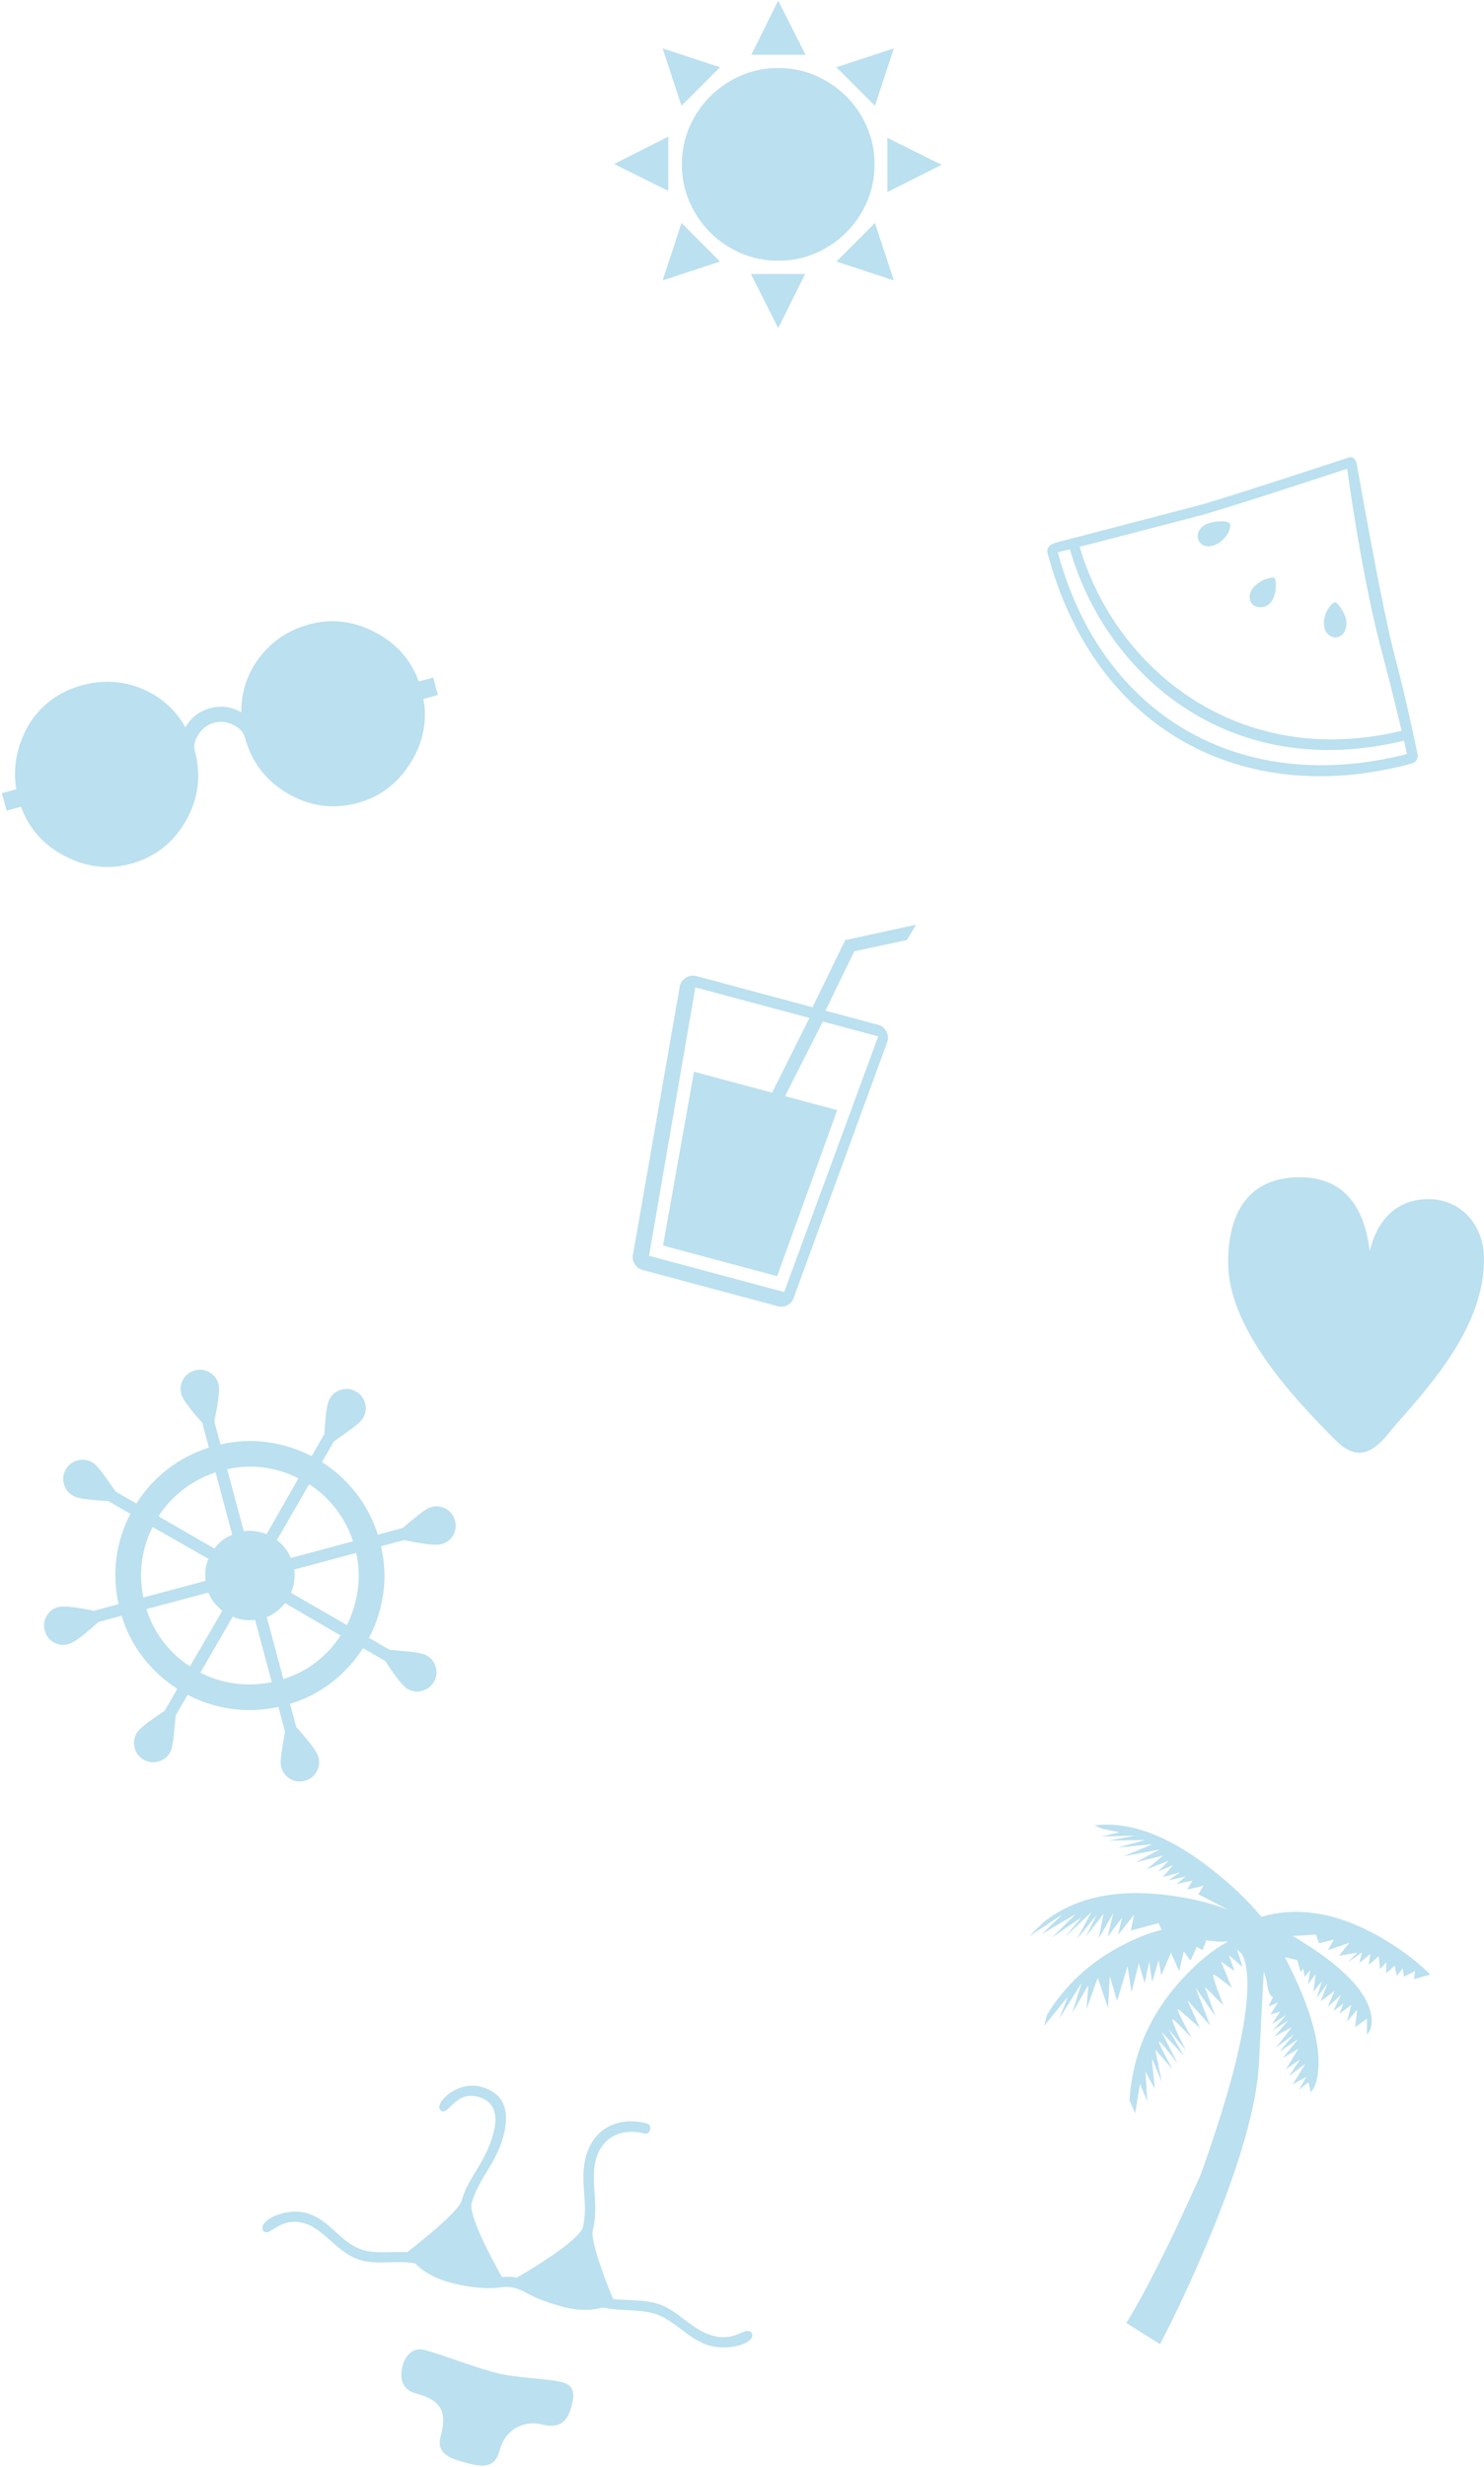 <svg xmlns="http://www.w3.org/2000/svg" width="290" height="482" viewBox="0 0 290 482">
  <g fill="#2A9CCE" fill-rule="evenodd" transform="translate(-40 2)" opacity=".319">
    <path d="M173.255,30.118 C173.255,32.732 173.752,35.176 174.745,37.451 C175.739,39.725 177.085,41.712 178.784,43.412 C180.484,45.111 182.471,46.458 184.745,47.451 C187.02,48.444 189.464,48.941 192.078,48.941 C194.693,48.941 197.137,48.444 199.412,47.451 C201.686,46.458 203.673,45.111 205.373,43.412 C207.072,41.712 208.418,39.725 209.412,37.451 C210.405,35.176 210.902,32.732 210.902,30.118 C210.902,27.503 210.405,25.059 209.412,22.784 C208.418,20.51 207.072,18.523 205.373,16.824 C203.673,15.124 201.686,13.778 199.412,12.784 C197.137,11.791 194.693,11.294 192.078,11.294 C189.464,11.294 187.02,11.791 184.745,12.784 C182.471,13.778 180.484,15.124 178.784,16.824 C177.085,18.523 175.739,20.51 174.745,22.784 C173.752,25.059 173.255,27.503 173.255,30.118 Z M192.078,-1.882 L186.824,8.706 L197.412,8.706 L192.078,-1.882 Z M214.667,7.451 L203.451,11.137 L210.98,18.667 L214.667,7.451 Z M180.706,11.137 L169.49,7.451 L173.176,18.667 L180.706,11.137 Z M170.588,24.706 L160,30.039 L170.588,35.294 L170.588,24.706 Z M213.412,35.529 L224,30.196 L213.412,24.941 L213.412,35.529 Z M192.078,62.118 L197.333,51.529 L186.745,51.529 L192.078,62.118 Z M203.451,49.098 L214.667,52.784 L210.98,41.569 L203.451,49.098 Z M169.49,52.784 L180.706,49.098 L173.176,41.569 L169.49,52.784 Z"/>
    <path d="M207.395,192.82 C208.101,192.82 208.711,193.08 209.227,193.602 C209.742,194.123 210,194.74 210,195.453 L205.279,248.367 C205.279,249.135 205.021,249.766 204.506,250.259 C203.99,250.753 203.353,251 202.593,251 L175.407,251 C174.647,251 174.01,250.753 173.494,250.259 C172.979,249.766 172.721,249.135 172.721,248.367 L168,195.453 C168,194.74 168.258,194.123 168.773,193.602 C169.289,193.08 169.899,192.82 170.605,192.82 L194.128,192.82 L196.895,178.501 L209.512,172 L208.535,175.374 L199.174,180.147 L196.733,192.82 L207.395,192.82 Z M193.429,210.991 L203.989,210.991 L201.042,245.362 L177.958,245.362 L175.011,210.991 L190.81,210.991 L194.084,195 L171,195 L175.83,248 L203.17,248 L208,195 L196.785,195 L193.429,210.991 Z" transform="rotate(15 189 211.5)"/>
    <path d="M126.568,302.068 C125.942,302.068 124.976,302.356 123.671,302.93 C122.366,303.504 121.166,304.052 120.069,304.574 L115.058,304.574 C114.901,301.39 114.223,298.388 113.022,295.569 C111.822,292.75 110.203,290.245 108.167,288.052 L111.456,284.764 C112.605,284.346 113.897,283.863 115.332,283.315 C116.768,282.767 117.72,282.258 118.19,281.788 C118.921,281.057 119.286,280.17 119.286,279.126 C119.286,278.082 118.921,277.195 118.19,276.464 C117.459,275.733 116.572,275.367 115.528,275.367 C114.484,275.367 113.596,275.733 112.866,276.464 C112.396,276.934 111.9,277.834 111.378,279.165 C110.856,280.496 110.412,281.736 110.047,282.884 L106.523,286.408 C104.278,284.372 101.747,282.754 98.928,281.553 C96.109,280.353 93.107,279.7 89.923,279.596 L89.923,274.898 C90.497,273.801 91.085,272.562 91.685,271.178 C92.285,269.795 92.585,268.764 92.585,268.085 C92.585,267.041 92.22,266.154 91.489,265.423 C90.758,264.692 89.871,264.327 88.827,264.327 C87.783,264.327 86.895,264.692 86.165,265.423 C85.434,266.154 85.068,267.041 85.068,268.085 C85.068,268.712 85.342,269.678 85.891,270.983 C86.439,272.288 87,273.488 87.574,274.584 L87.574,279.596 C84.39,279.752 81.388,280.431 78.569,281.632 C75.75,282.832 73.245,284.45 71.052,286.486 L67.764,283.198 C67.346,282.049 66.863,280.757 66.315,279.322 C65.767,277.886 65.258,276.934 64.788,276.464 C64.057,275.733 63.17,275.367 62.126,275.367 C61.082,275.367 60.195,275.733 59.464,276.464 C58.733,277.195 58.367,278.082 58.367,279.126 C58.367,280.17 58.733,281.057 59.464,281.788 C59.934,282.258 60.834,282.754 62.165,283.276 C63.496,283.798 64.736,284.242 65.884,284.607 L69.408,288.131 C67.372,290.323 65.767,292.816 64.592,295.609 C63.418,298.401 62.752,301.39 62.596,304.574 L57.584,304.574 C56.488,304 55.288,303.439 53.983,302.891 C52.678,302.342 51.712,302.068 51.085,302.068 C50.041,302.068 49.154,302.434 48.423,303.165 C47.692,303.895 47.327,304.783 47.327,305.827 C47.327,306.871 47.692,307.758 48.423,308.489 C49.154,309.22 50.041,309.585 51.085,309.585 C51.764,309.585 52.795,309.285 54.178,308.685 C55.562,308.085 56.801,307.497 57.898,306.923 L62.596,306.923 C62.7,310.107 63.353,313.109 64.553,315.928 C65.754,318.747 67.372,321.278 69.408,323.523 L65.884,327.047 C64.736,327.412 63.496,327.856 62.165,328.378 C60.834,328.9 59.934,329.396 59.464,329.866 C58.733,330.596 58.367,331.484 58.367,332.528 C58.367,333.572 58.733,334.459 59.464,335.19 C60.195,335.921 61.082,336.286 62.126,336.286 C63.17,336.286 64.057,335.921 64.788,335.19 C65.258,334.72 65.767,333.768 66.315,332.332 C66.863,330.897 67.346,329.605 67.764,328.456 L71.052,325.167 C73.245,327.203 75.75,328.822 78.569,330.022 C81.388,331.223 84.39,331.901 87.574,332.058 L87.574,337.069 C87.052,338.166 86.504,339.366 85.93,340.671 C85.356,341.976 85.068,342.942 85.068,343.568 C85.068,344.612 85.434,345.5 86.165,346.231 C86.895,346.962 87.783,347.327 88.827,347.327 C89.871,347.327 90.758,346.962 91.489,346.231 C92.22,345.5 92.585,344.612 92.585,343.568 C92.585,342.89 92.285,341.859 91.685,340.475 C91.085,339.092 90.497,337.852 89.923,336.756 L89.923,332.058 C93.107,331.954 96.109,331.301 98.928,330.1 C101.747,328.9 104.278,327.282 106.523,325.246 L110.047,328.769 C110.412,329.918 110.856,331.158 111.378,332.489 C111.9,333.82 112.396,334.72 112.866,335.19 C113.596,335.921 114.484,336.286 115.528,336.286 C116.572,336.286 117.459,335.921 118.19,335.19 C118.921,334.459 119.286,333.572 119.286,332.528 C119.286,331.484 118.921,330.596 118.19,329.866 C117.72,329.396 116.768,328.887 115.332,328.339 C113.897,327.791 112.605,327.308 111.456,326.89 L108.167,323.601 C110.203,321.409 111.835,318.89 113.061,316.045 C114.288,313.2 114.954,310.16 115.058,306.923 L119.756,306.923 C120.852,307.497 122.092,308.085 123.475,308.685 C124.859,309.285 125.89,309.585 126.568,309.585 C127.612,309.585 128.5,309.22 129.231,308.489 C129.962,307.758 130.327,306.871 130.327,305.827 C130.327,304.783 129.962,303.895 129.231,303.165 C128.5,302.434 127.612,302.068 126.568,302.068 Z M72.932,291.733 L81.858,300.581 C81.388,301.155 81.023,301.781 80.762,302.46 C80.501,303.139 80.318,303.843 80.214,304.574 L67.607,304.574 C67.764,302.121 68.299,299.798 69.212,297.605 C70.126,295.413 71.366,293.455 72.932,291.733 Z M67.607,306.923 L80.135,306.923 C80.24,307.706 80.436,308.437 80.723,309.116 C81.01,309.794 81.388,310.447 81.858,311.073 L72.932,319.921 C71.366,318.199 70.113,316.228 69.173,314.009 C68.234,311.791 67.712,309.429 67.607,306.923 Z M87.574,327.047 C85.068,326.89 82.706,326.342 80.488,325.402 C78.269,324.463 76.299,323.21 74.576,321.644 L83.502,312.717 C84.077,313.187 84.703,313.566 85.382,313.853 C86.06,314.14 86.791,314.336 87.574,314.44 L87.574,327.047 Z M87.574,297.214 C86.791,297.318 86.06,297.514 85.382,297.801 C84.703,298.088 84.077,298.467 83.502,298.936 L74.576,290.01 C76.299,288.444 78.269,287.191 80.488,286.251 C82.706,285.312 85.068,284.764 87.574,284.607 L87.574,297.214 Z M110.047,304.574 L97.44,304.574 C97.336,303.791 97.14,303.06 96.853,302.382 C96.566,301.703 96.187,301.077 95.717,300.502 L104.644,291.576 C106.21,293.299 107.463,295.269 108.402,297.488 C109.342,299.706 109.89,302.068 110.047,304.574 Z M102.921,289.932 L94.073,298.858 C93.447,298.388 92.794,298.01 92.116,297.723 C91.437,297.436 90.706,297.24 89.923,297.135 L89.923,284.607 C92.429,284.712 94.791,285.234 97.009,286.173 C99.228,287.113 101.199,288.366 102.921,289.932 Z M89.923,327.047 L89.923,314.518 C90.706,314.414 91.437,314.218 92.116,313.931 C92.794,313.644 93.447,313.266 94.073,312.796 L102.921,321.722 C101.199,323.288 99.228,324.541 97.009,325.481 C94.791,326.42 92.429,326.942 89.923,327.047 Z M104.644,320.078 L95.717,311.151 C96.187,310.577 96.579,309.925 96.892,309.194 C97.205,308.463 97.414,307.706 97.518,306.923 L110.047,306.923 C109.942,309.429 109.407,311.804 108.442,314.049 C107.476,316.293 106.21,318.303 104.644,320.078 Z" transform="rotate(-15 88.827 305.827)"/>
    <path d="M123.679,141.609 L126.601,141.609 L126.601,145.146 L123.679,145.146 C123.289,149.599 121.407,153.398 118.03,156.541 C114.524,159.816 110.499,161.453 105.954,161.453 C101.02,161.453 96.8,159.685 93.294,156.148 C89.788,152.612 88.035,148.355 88.035,143.378 C88.035,142.33 87.516,141.347 86.477,140.431 C85.438,139.514 84.269,139.055 82.971,139.055 C81.672,139.055 80.504,139.514 79.465,140.431 C78.426,141.347 77.907,142.33 77.907,143.378 C77.907,148.355 76.154,152.612 72.648,156.148 C69.142,159.685 64.922,161.453 59.987,161.453 C55.442,161.453 51.417,159.816 47.911,156.541 C44.535,153.398 42.652,149.599 42.263,145.146 L39.341,145.146 L39.341,141.609 L42.263,141.609 C42.652,137.287 44.535,133.423 47.911,130.018 C51.287,126.874 55.313,125.302 59.987,125.302 C64.142,125.302 67.811,126.514 70.992,128.937 C74.173,131.36 76.283,134.536 77.322,138.466 C78.88,136.894 80.763,136.108 82.971,136.108 C85.178,136.108 87.061,136.894 88.619,138.466 C89.658,134.536 91.768,131.36 94.949,128.937 C98.131,126.514 101.799,125.302 105.954,125.302 C110.499,125.302 114.524,126.94 118.03,130.214 C121.407,133.358 123.289,137.156 123.679,141.609 Z" transform="rotate(-15 82.97 143.378)"/>
    <path fill-rule="nonzero" d="M287.242,366.041 L288.703,362.944 L289.287,364.989 L290.281,362.36 L291.04,364.405 L291.917,361.951 L293.377,363.996 L293.786,362.243 L294.838,364.113 L295.539,361.951 L296.883,363.529 L297.175,361.659 L298.169,362.944 L299.513,360.899 L300.097,362.36 L302.434,360.023 C298.772,359.01 294.585,358.523 289.872,358.562 C280.523,358.679 273.297,361.406 268.194,366.742 C264.143,365.223 259.566,364.132 254.463,363.47 C244.219,362.107 236.389,363.49 230.975,367.619 L232.903,367.327 L235.941,366.275 L233.312,368.787 L238.98,365.281 L234.89,368.787 L241.025,365.106 L237.11,369.079 L242.661,365.106 L238.98,369.956 L244.414,365.281 L241.609,369.781 L245.582,365.983 L244.121,369.956 L247.043,366.275 L246.283,369.196 L248.211,366.567 L247.627,369.664 L250.081,367.151 L248.913,369.664 L251.425,367.327 L250.666,369.488 L253.003,367.327 L253.003,369.372 L255.34,367.151 L255.34,369.079 L261.942,368.787 C258.047,369.372 253.86,370.638 249.38,372.585 C240.46,376.519 234.617,381.973 231.851,388.945 L230.8,392.743 L234.305,385.732 L232.728,391.107 L236.526,384.388 L234.773,390.698 L237.811,384.388 L236.935,389.354 L238.98,382.518 L239.155,388.478 L240.148,382.518 L240.44,387.309 L241.2,381.642 L242.778,386.316 L242.778,380.59 L244.121,385.147 L244.706,380.473 L245.699,383.804 L246.459,378.837 L247.452,381.817 L251.425,377.844 L252.594,378.72 C250.841,380.317 249.049,382.577 247.218,385.498 C243.596,391.302 241.687,397.515 241.492,404.137 L242.076,406.474 L243.245,399.171 L243.946,403.67 L244.238,395.49 L245.582,401.508 L245.582,395.197 L247.627,399.463 L246.459,393.035 L251.133,397.126 L248.328,391.575 L252.009,395.081 L250.373,388.186 L253.587,392.159 L252.009,386.608 L254.931,389.354 L253.587,385.264 L256.099,388.478 L255.048,384.096 L256.976,386.433 L256.392,381.642 L259.605,383.979 L258.437,380.181 L260.482,381.057 L260.19,378.136 L261.475,378.136 L261.183,376.091 L263.228,375.214 L264.981,374.163 C263.189,377.045 261.806,380.726 260.832,385.206 C258.846,394.165 259.839,402.657 263.812,410.681 L266.032,412.317 L263.987,406.883 L266.909,409.104 L263.695,404.254 L267.026,406.299 C266.364,405.442 265.74,404.585 265.156,403.728 C263.948,402.092 263.462,401.352 263.695,401.508 L267.493,404.429 L263.228,399.58 L268.078,401.216 C267.143,400.67 266.227,400.105 265.331,399.521 C263.578,398.392 262.838,397.827 263.111,397.827 C263.578,397.827 265.331,398.469 268.37,399.755 L262.527,395.957 L268.662,397.827 L263.403,394.788 L268.37,396.658 C267.396,395.996 266.441,395.353 265.507,394.73 C263.676,393.406 262.916,392.743 263.228,392.743 C263.734,392.743 265.39,393.172 268.194,394.029 C267.221,393.444 266.286,392.86 265.39,392.276 C263.598,391.107 262.838,390.523 263.111,390.523 C263.578,390.523 265.429,390.874 268.662,391.575 L263.812,388.069 L270.123,390.114 L263.987,385.147 L270.123,388.069 L265.448,384.096 L270.415,385.44 C269.558,384.738 268.701,384.037 267.844,383.336 C266.208,381.934 265.507,381.213 265.74,381.174 C266.13,381.096 267.591,381.252 270.123,381.642 L265.74,378.253 L268.954,378.545 L266.441,376.383 L269.947,377.084 L267.201,374.572 L268.603,374.981 C269.772,375.682 270.979,377.084 272.226,379.188 C276.238,385.888 279.88,398.333 283.152,416.524 L284.262,428.444 C284.925,437.286 285.178,444.025 285.022,448.66 L292.793,448.952 C292.52,442.369 291.878,435.046 290.865,426.983 C288.8,410.817 285.84,398.995 281.984,391.516 L273.92,375.74 L274.505,376.266 C275.011,376.695 275.498,377.221 275.965,377.844 C276.745,378.818 277.426,379.266 278.011,379.188 L278.186,381.233 L279.354,379.597 L279.296,382.401 L280.64,380.941 L280.465,383.862 L281.984,380.941 L281.224,384.855 L282.86,381.642 L282.101,385.732 L284.146,382.401 L283.444,387.485 L285.197,383.395 L284.438,387.777 L286.366,383.862 L285.606,388.536 L287.359,385.44 L287.242,390.114 L288.703,387.076 L288.411,390.99 L289.989,387.368 L289.872,392.042 L291.449,389.413 L291.449,392.334 L292.326,390.114 L293.67,391.575 C294.02,390.289 293.553,388.458 292.267,386.082 C289.657,381.408 284.282,376.48 276.141,371.3 L278.478,370.54 L280.231,372.235 L280.348,371.417 L281.399,372.644 L281.692,371.008 L282.685,373.637 L282.977,371.124 L284.321,374.338 L284.73,371.709 L285.489,375.098 L285.898,371.592 L286.483,375.214 L287.827,372.176 L288.236,375.507 L289.287,372.176 L289.58,375.682 L290.573,373.345 L290.865,375.507 L292.034,372.877 L292.91,376.091 L293.494,373.053 L294.838,376.266 L296.007,373.637 L297.584,376.383 C297.896,374.864 297.214,373.325 295.539,371.767 C292.15,368.651 285.431,367.034 275.381,366.918 L279.179,364.405 L280.523,365.574 L282.685,363.529 L282.743,365.866 L285.606,362.535 L285.139,365.749 L287.944,363.412 L287.242,366.041 Z" transform="rotate(30 266.617 403.756)"/>
    <path d="M91.051,446.686 C92.321,446.686 93.337,443.029 97.806,443.029 C102.073,443.029 105.78,447.143 110.605,447.143 C114.211,447.143 117.36,445.213 120.915,445.01 C122.286,445.822 124.775,446.838 128.432,446.838 C134.577,446.838 137.827,445.365 137.827,445.365 C138.031,445.264 139.453,444.603 140.773,444.603 C141.484,444.603 142.195,444.654 142.906,444.806 C144.227,445.213 146.868,445.721 150.88,445.721 C154.74,445.721 157.229,444.654 158.498,443.841 C161.952,443.689 165.05,442.369 168.402,442.369 C172.516,442.369 176.325,445.619 180.744,445.619 C184.502,445.619 188.209,443.283 188.209,441.81 C188.209,441.251 187.905,440.896 187.346,440.896 C186.026,440.896 184.908,443.588 180.744,443.588 C176.325,443.588 172.668,440.337 168.402,440.337 C165.456,440.337 162.815,441.302 160.073,441.708 C158.092,439.169 152.759,431.906 152.759,429.722 C152.658,424.593 149.763,420.58 149.763,416.263 C149.763,411.388 153.419,408.95 157.483,408.899 L157.584,408.899 C158.143,408.899 158.498,408.442 158.498,407.883 C158.498,407.325 158.143,406.868 157.584,406.868 C152.353,406.868 147.731,410.016 147.731,416.263 C147.731,421.139 150.677,425.101 150.728,429.672 L150.728,429.773 C150.525,432.617 142.551,440.845 140.773,442.572 C139.757,442.572 138.64,442.927 137.98,443.181 C135.491,440.642 128.533,433.328 128.533,430.789 C128.533,425.761 131.123,422.256 131.123,416.517 C131.123,410.118 127.975,408.34 124.369,408.34 C120.306,408.34 117.512,412.2 117.512,413.927 C117.512,414.486 117.766,414.892 118.376,414.892 C119.798,414.892 119.95,410.372 124.369,410.372 C126.857,410.372 129.092,411.743 129.092,416.517 C129.092,422.51 126.502,426.269 126.502,430.789 C126.502,433.125 120.255,441.404 118.833,443.283 C115.938,443.892 113.246,445.111 110.605,445.111 C105.882,445.111 102.682,440.997 97.806,440.997 C94.048,440.997 90.239,443.943 90.239,445.721 C90.239,446.127 90.442,446.686 91.051,446.686 Z M127.06,460.856 C124.673,460.856 123.708,462.938 123.708,464.868 C123.708,467.966 125.232,469.49 127.517,469.49 C132.749,469.49 134.475,471.267 134.475,476.448 C134.475,480.003 137.777,480.054 140.519,480.054 C143.719,480.054 146.309,479.8 146.309,476.041 C146.309,470.81 150.423,468.982 152.912,468.982 C155.705,468.982 157.635,467.864 157.635,464.309 C157.635,462.786 157.737,459.992 154.842,459.992 C151.286,459.992 146.055,461.567 141.383,461.567 C136.913,461.567 130.869,460.856 127.06,460.856 Z" transform="rotate(15 139.224 443.46)"/>
    <path d="M293.948,228 C285.343,228 280,233.287 280,244.648 C280,257.246 292.205,270.688 301.429,279.8 C302.385,280.756 304.016,281.825 305.647,281.825 C308.796,281.825 311.102,278.225 312.846,276.256 C320.495,267.595 330,256.684 330,244.029 C330,237.055 325.276,232.274 319.145,232.274 C312.565,232.274 308.965,236.83 307.672,242.454 C306.603,233.568 302.497,228 293.948,228 Z"/>
    <path d="M313.654,96.017 C313.654,96.017 311.127,124.203 311.127,134.308 C311.127,142.531 310.483,153.478 310.483,153.478 C310.483,154.221 310.087,155.113 308.7,155.113 C274.966,155.113 250.793,133.02 250.793,97.106 C250.793,96.215 251.189,95.571 252.774,95.422 C252.774,95.422 278.087,95.62 281.753,95.62 C287.053,95.62 312.267,94.184 312.267,94.184 C313.455,94.085 313.753,94.927 313.654,96.017 Z M281.406,97.602 C279.226,97.602 264.613,97.503 257.183,97.404 C257.728,122.221 275.858,147.583 308.65,148.426 C308.75,144.265 308.898,138.568 308.898,133.862 C308.799,117.614 311.623,96.215 311.623,96.215 C311.623,96.215 287.4,97.602 281.406,97.602 Z M252.774,97.354 C252.774,130.295 274.817,152.686 308.502,153.082 C308.502,152.488 308.551,151.546 308.601,150.407 C273.629,149.565 255.697,123.162 255.201,97.404 C253.765,97.354 252.774,97.354 252.774,97.354 Z M286.706,100.723 C286.706,102.06 284.427,103.942 282.396,103.942 C281.059,103.942 279.92,103.199 279.92,101.911 C279.92,100.376 281.455,99.484 282.941,99.484 C284.824,99.484 286.706,100.128 286.706,100.723 Z M302.558,120.785 C302.954,120.785 303.796,122.964 303.796,124.401 C303.796,125.689 302.954,127.521 301.319,127.521 C300.18,127.521 299.288,126.382 299.288,125.193 C299.288,122.816 301.567,120.785 302.558,120.785 Z M291.164,112.908 C291.313,112.908 292.452,112.908 292.452,113.354 C292.452,114.89 291.263,118.06 288.985,118.06 C287.944,118.06 286.657,117.466 286.657,116.079 C286.657,114.048 289.133,112.908 291.164,112.908 Z" transform="rotate(-15 282.232 124.644)"/>
  </g>
</svg>
